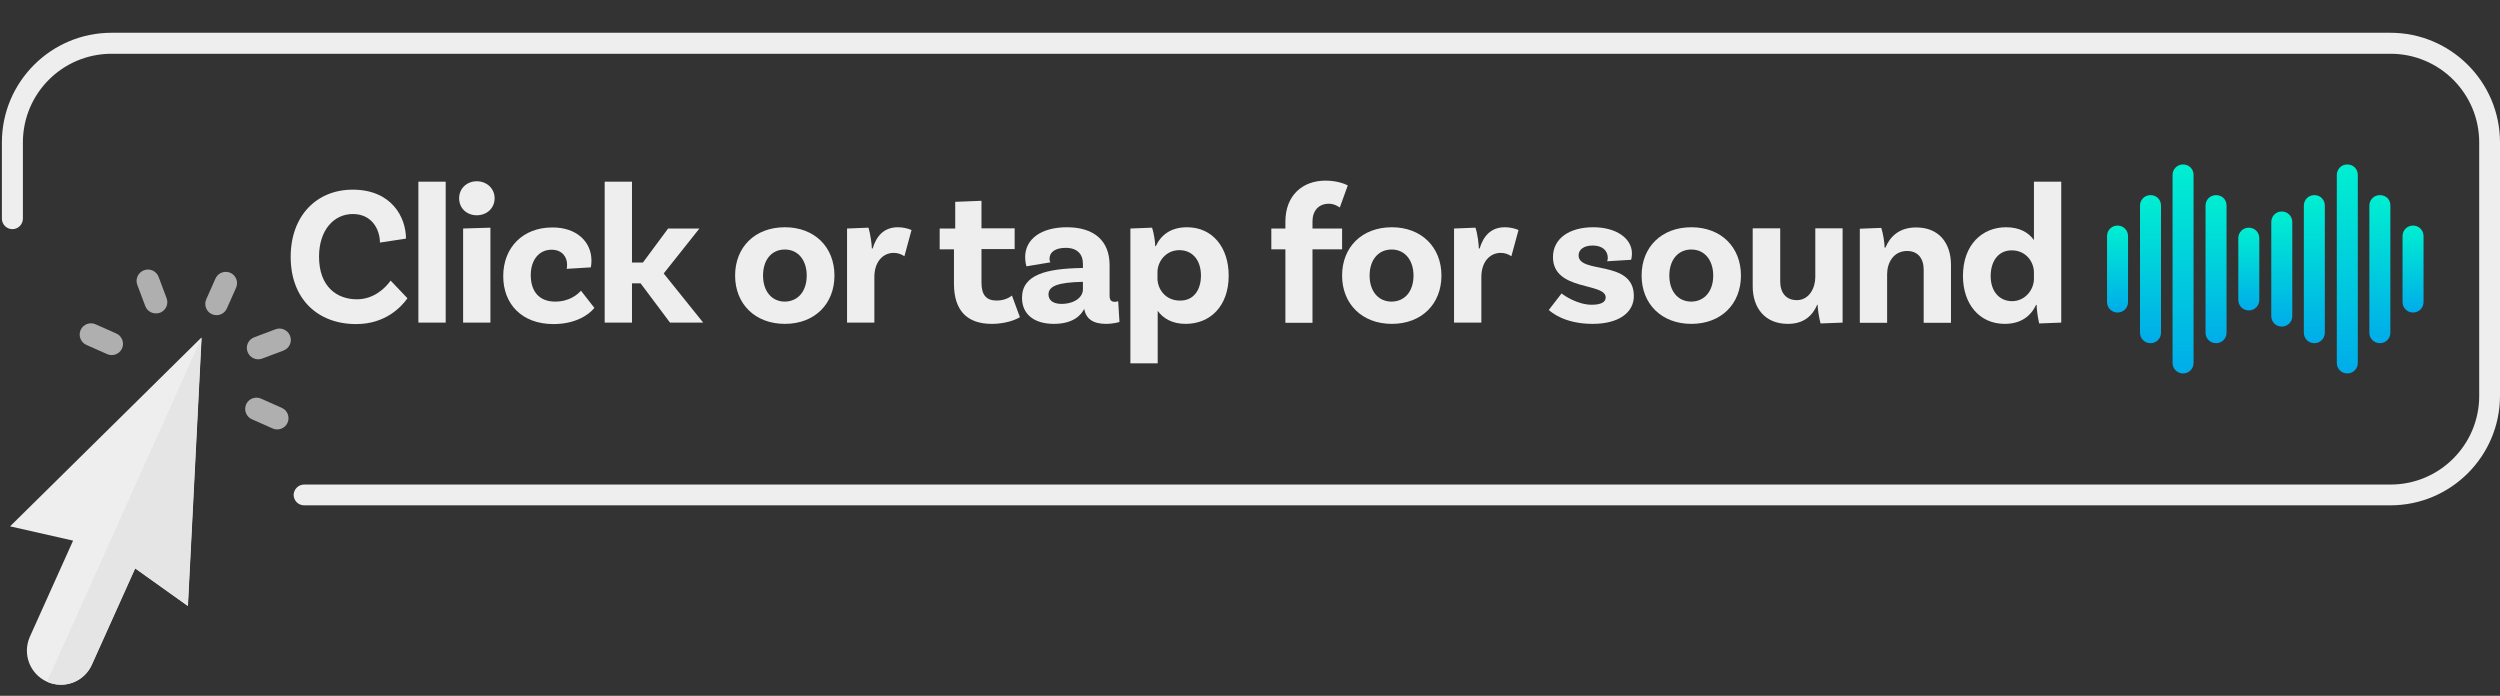 <?xml version="1.0" encoding="utf-8"?>
<!-- Generator: Adobe Illustrator 25.0.0, SVG Export Plug-In . SVG Version: 6.00 Build 0)  -->
<svg version="1.1" id="Layer_1" xmlns="http://www.w3.org/2000/svg" xmlns:xlink="http://www.w3.org/1999/xlink" x="0px" y="0px"
	 viewBox="0 0 1190.3 331.3" style="enable-background:new 0 0 1190.3 331.3;" xml:space="preserve">
<rect x="0" y="0" width="1190.3" height="331.3" fill="#333333" stroke="none"/>
<style type="text/css">
	.st0{fill:#EEEEEE;}
	.st1{fill:#AFAFAF;}
	.st2{fill:#E5E5E5;}
	.st3{fill:url(#SVGID_1_);}
	.st4{fill:url(#SVGID_2_);}
	.st5{fill:url(#SVGID_3_);}
	.st6{fill:url(#SVGID_4_);}
	.st7{fill:url(#SVGID_5_);}
	.st8{fill:url(#SVGID_6_);}
	.st9{fill:url(#SVGID_7_);}
	.st10{fill:url(#SVGID_8_);}
	.st11{fill:url(#SVGID_9_);}
	.st12{fill:url(#SVGID_10_);}
</style>
<g>
	<path class="st0" d="M193.3,113.6l-12.4,1.9c0-5.8-3.5-13.6-12.9-13.6c-9,0-16.1,7.6-16.1,20.3c0,14.4,8.6,20.3,18,20.3
		c8.1,0,13.5-5.3,16.1-8.9l8,8.4c-2.8,4-10.4,12.3-24.4,12.3c-18.6,0-31.2-12.2-31.2-32c0-19.6,12.4-32,29.5-32
		C186.6,90.3,193.3,103.6,193.3,113.6z"/>
	<path class="st0" d="M199.2,86.5h13v67.1h-13V86.5z"/>
	<path class="st0" d="M227,102.5c-4.7,0-8.4-3.3-8.4-8.1c0-4.7,3.7-8.1,8.4-8.1c4.7,0,8.5,3.4,8.5,8.1
		C235.5,99.2,231.7,102.5,227,102.5z M220.5,108.8l13-0.4v45.2h-13V108.8z"/>
	<path class="st0" d="M281.6,124c0,2-0.3,3.3-0.3,3.3l-11.5,0.7c0.1-0.2,0.2-1,0.2-2c0-3.8-2.5-7.1-7.4-7.1c-5.9,0-9.9,4.8-9.9,12.1
		c0,7.6,3.9,12.6,11.6,12.6c7,0,10.9-3.6,12.3-5.2l6.4,8.2c-2.9,3.6-9.4,7.7-19.5,7.7c-15,0-23.9-9.5-23.9-22.8
		c0-13.8,9.5-23.2,23.3-23.2C274.6,108.2,281.6,115.2,281.6,124z"/>
	<path class="st0" d="M305,134.9h-4.1v18.7h-13V86.5h13V125h5.2l12-16.2H333L316,130.2l18.8,23.4h-15.8L305,134.9z"/>
	<path class="st0" d="M397.3,131.2c0,13.5-9.4,23-23.6,23c-14.2,0-23.7-9.5-23.7-23s9.4-23,23.7-23
		C387.9,108.2,397.3,117.7,397.3,131.2z M384.1,131.2c0-7.2-4-12.4-10.4-12.4c-6.5,0-10.4,5.1-10.4,12.4c0,7.3,4,12.4,10.4,12.4
		C380.1,143.5,384.1,138.5,384.1,131.2z"/>
	<path class="st0" d="M434,109.5l-3.4,12.5c-1.5-1-3.1-1.6-5.1-1.6c-4.9,0-9.2,4-9.2,11.5v21.7h-13v-44.8l10.2-0.4
		c0.9,2.9,1.6,8,1.6,9.9h0.4c1.7-5.7,5.2-10.1,12-10.1C429.9,108.2,432,108.7,434,109.5z"/>
	<path class="st0" d="M485.6,151c0,0-4.8,3.2-13.4,3.2c-11.8,0-18-6.4-18-19.1v-16.4h-6.8v-9.9h7.4V96.1l12.5-0.5v13.1h15.8v9.9
		h-15.8v15.9c0,6,2.3,8.6,7.3,8.6c4.6,0,7.2-2.4,7.2-2.4L485.6,151z"/>
	<path class="st0" d="M533,153.3c0,0-2.8,0.9-6.4,0.9c-6.2,0-9.5-2.4-10.4-7.1c-1.4,2.8-5.1,7.1-14.4,7.1c-9.7,0-15.2-4.8-15.2-12.4
		c0-11.1,11.7-13.9,28.4-14.2h0.6v-2c0-4.6-2.7-7.6-8.2-7.6c-4.9,0-7.7,2-7.7,5.2c0,0.7,0.1,1.2,0.4,1.7l-11.4,1.9
		c0,0-0.6-1.9-0.6-4.4c0-8.5,7.5-14.2,19.9-14.2c13.2,0,20.3,6.7,20.3,18v14.6c0,2.1,0.8,2.9,2.5,2.9c0.6,0,1.1-0.1,1.6-0.3
		L533,153.3z M515.6,137.8v-3.6h-0.6c-10.7,0.3-15.8,1.8-15.8,6c0,2.9,2.4,4.5,6.3,4.5C511.8,144.6,515.6,141.4,515.6,137.8z"/>
	<path class="st0" d="M585,131.2c0,14.6-8.8,23-20.5,23c-6.4,0-10.7-2.6-13.3-6.2v25h-13v-64.2l10.3-0.4c1,2.8,1.6,7.6,1.5,8.8h0.3
		c2.4-5.2,7-9,14.9-9C577.3,108.2,585,117.8,585,131.2z M571.8,131.2c0-7.3-4-12.1-10.3-12.1c-6.3,0-10.4,5.3-10.4,10.5v3
		c0,4.9,3.7,10.5,10.6,10.5C567.9,143.3,571.8,138.5,571.8,131.2z"/>
	<path class="st0" d="M624.9,108.8h14.1v9.9h-14.1v35H612v-35h-6.7v-9.9h6.7v-3.3C612,93.2,620,86,631.1,86c6.3,0,10.3,2.1,10.6,2.3
		l-3.8,10.5c-0.5-0.3-2.4-1.8-5.2-1.8c-4.8,0-7.8,3.3-7.8,8.4V108.8z"/>
	<path class="st0" d="M686.3,131.2c0,13.5-9.4,23-23.6,23c-14.2,0-23.7-9.5-23.7-23s9.4-23,23.7-23
		C676.8,108.2,686.3,117.7,686.3,131.2z M673,131.2c0-7.2-4-12.4-10.4-12.4c-6.5,0-10.5,5.1-10.5,12.4c0,7.3,4,12.4,10.5,12.4
		C669.1,143.5,673,138.5,673,131.2z"/>
	<path class="st0" d="M723,109.5l-3.4,12.5c-1.5-1-3.1-1.6-5.1-1.6c-4.9,0-9.2,4-9.2,11.5v21.7h-13v-44.8l10.2-0.4
		c1,2.9,1.6,8,1.6,9.9h0.4c1.7-5.7,5.2-10.1,12-10.1C718.9,108.2,721,108.7,723,109.5z"/>
	<path class="st0" d="M765.5,122.8c0-3.6-2.7-5.9-7.2-5.9c-4.3,0-6.7,2-6.7,4.7c0,9,26.2,1.9,26.3,19.2c0.1,8.1-7.3,13.4-19.6,13.4
		c-13.6,0-19.8-5.7-20.9-6.6l6.1-7.9c1,0.9,7.6,5.4,14.3,5.4c4.6,0,6.7-1.3,6.7-3.5c0-7.2-25.1-2.9-25.1-19.2
		c0-8.7,7.6-14.2,19.2-14.2c10.8,0,18.4,5.2,18.4,12.5c0,1.8-0.4,3-0.4,3l-11.5,0.7C765.4,124.1,765.5,123.5,765.5,122.8z"/>
	<path class="st0" d="M828.9,131.2c0,13.5-9.4,23-23.6,23c-14.2,0-23.7-9.5-23.7-23s9.4-23,23.7-23
		C819.5,108.2,828.9,117.7,828.9,131.2z M815.7,131.2c0-7.2-4-12.4-10.4-12.4c-6.5,0-10.5,5.1-10.5,12.4c0,7.3,4,12.4,10.5,12.4
		C811.7,143.5,815.7,138.5,815.7,131.2z"/>
	<path class="st0" d="M877.3,108.8v44.8l-10.5,0.4c-0.8-2.9-1.4-7.5-1.4-8.9h-0.2c-2.2,5.2-6.4,9.1-13.9,9.1
		c-11.1,0-16.8-7.7-16.8-17.9v-27.6h13.1V134c0,5.3,2.7,8.9,7.9,8.9c5.9,0,8.8-5.8,8.8-11v-23.2H877.3z"/>
	<path class="st0" d="M928.9,126.1v27.6h-13v-25.3c0-5.3-2.7-8.9-7.9-8.9c-6.6,0-9.5,5.8-9.5,11v23.2h-13v-44.8l10.2-0.4
		c1,2.9,1.6,7.5,1.6,9.4h0.4c2.2-5.3,6.6-9.6,14.5-9.6C923.3,108.2,928.9,115.9,928.9,126.1z"/>
	<path class="st0" d="M981.4,86.5v67.1l-10.5,0.4c-0.7-2.8-1.3-7.6-1.2-8.8h-0.3c-2.5,5.3-7.2,9-14.9,9c-12.2,0-19.9-9.6-19.9-22.8
		c0-14.8,9.1-23.2,20.5-23.2c6.5,0,10.7,2.5,13.3,6.1V86.5H981.4z M968.4,132.7v-3c0-4.9-3.7-10.5-10.6-10.5c-6.1,0-10,4.8-10,12.3
		c0,7.1,4,11.9,10.3,11.9C964.3,143.3,968.4,137.9,968.4,132.7z"/>
</g>
<g>
	<path class="st0" d="M22.4,324.6c-8.2-3.7-11.8-13.2-8.2-21.4l20.6-45.8l-30-6.8l91.1-89.9l-6.5,127.8l-25.1-17.9l-20.6,45.8
		C40.2,324.6,30.6,328.2,22.4,324.6z"/>
	<g>
		<path class="st1" d="M100.9,149.6c-2.7-1.2-3.9-4.4-2.7-7.1l4.4-9.9c1.2-2.7,4.4-3.9,7.1-2.7c2.7,1.2,3.9,4.4,2.7,7.1l-4.4,9.9
			C106.8,149.6,103.6,150.8,100.9,149.6z"/>
		<path class="st1" d="M117.9,167.6c-1.1-2.8,0.3-5.9,3.1-7l10.1-3.8c2.8-1.1,5.9,0.3,7,3.1s-0.3,5.9-3.1,7l-10.1,3.8
			C122.1,171.8,119,170.4,117.9,167.6z"/>
		<path class="st1" d="M129.8,204l-9.9-4.4c-2.7-1.2-3.9-4.4-2.7-7.1c1.2-2.7,4.4-3.9,7.1-2.7l9.9,4.4c2.7,1.2,3.9,4.4,2.7,7.1
			C135.7,204,132.5,205.2,129.8,204z"/>
		<path class="st1" d="M69.2,145.8l-3.8-10.1c-1.1-2.8,0.3-5.9,3.1-7c2.8-1.1,5.9,0.3,7,3.1l3.8,10.1c1.1,2.8-0.3,5.9-3.1,7
			C73.3,149.9,70.2,148.5,69.2,145.8z"/>
		<path class="st1" d="M51,168.6l-9.9-4.4c-2.7-1.2-3.9-4.4-2.7-7.1c1.2-2.7,4.4-3.9,7.1-2.7l9.9,4.4c2.7,1.2,3.9,4.4,2.7,7.1
			C56.9,168.6,53.7,169.8,51,168.6z"/>
	</g>
	<path class="st2" d="M22.4,324.6c8.2,3.7,17.7,0,21.4-8.2l20.6-45.8l25.1,17.9l6.5-127.8L22.4,324.6z"/>
</g>
<path class="st0" d="M1138.1,15.6H53.1C24.3,15.6,0.9,39,0.9,67.8l0,0v36.3c0,2.7,2.2,5,5,5l0,0c2.7,0,5-2.2,5-5V67.8
	c0-23.3,18.9-42.2,42.2-42.2h1085.1c23.3,0,42.2,18.9,42.2,42.2v120.7c0,23.3-18.9,42.2-42.2,42.2H144.8c-2.7,0-4.9,2.2-5,4.9l0,0
	c0,2.7,2.2,5,5,5h993.3c28.8,0,52.2-23.4,52.2-52.2c0,0,0,0,0,0V67.8C1190.3,39,1166.9,15.6,1138.1,15.6
	C1138.1,15.6,1138.1,15.6,1138.1,15.6z"/>
<g>
	
		<linearGradient id="SVGID_1_" gradientUnits="userSpaceOnUse" x1="483.898" y1="378.748" x2="483.898" y2="371.201" gradientTransform="matrix(5.224 0 0 -5.224 -1457.449 2087.163)">
		<stop  offset="0" style="stop-color:#00EFD1"/>
		<stop  offset="1" style="stop-color:#00ACEA"/>
	</linearGradient>
	<path class="st3" d="M1070.7,108.4c-2.8,0-5,2.2-5,5v29.4c0,2.8,2.2,5,5,5c2.8,0,5-2.2,5-5v-29.4
		C1075.7,110.6,1073.5,108.4,1070.7,108.4z"/>
	
		<linearGradient id="SVGID_2_" gradientUnits="userSpaceOnUse" x1="480.924" y1="381.722" x2="480.924" y2="368.228" gradientTransform="matrix(5.224 0 0 -5.224 -1457.449 2087.163)">
		<stop  offset="0" style="stop-color:#00EFD1"/>
		<stop  offset="1" style="stop-color:#00ACEA"/>
	</linearGradient>
	<path class="st4" d="M1055.1,92.9c-2.8,0-5,2.2-5,5v60.5c0,2.8,2.2,5,5,5s5-2.2,5-5V97.9C1060.1,95,1058,92.9,1055.1,92.9z"/>
	
		<linearGradient id="SVGID_3_" gradientUnits="userSpaceOnUse" x1="477.918" y1="384.503" x2="477.918" y2="365.446" gradientTransform="matrix(5.224 0 0 -5.224 -1457.449 2087.163)">
		<stop  offset="0" style="stop-color:#00EFD1"/>
		<stop  offset="1" style="stop-color:#00ACEA"/>
	</linearGradient>
	<path class="st5" d="M1039.4,78.3c-2.8,0-5,2.2-5,5v89.5c0,2.8,2.2,5,5,5c2.8,0,5-2.2,5-5V83.3
		C1044.4,80.5,1042.3,78.3,1039.4,78.3z"/>
	
		<linearGradient id="SVGID_4_" gradientUnits="userSpaceOnUse" x1="474.944" y1="381.722" x2="474.944" y2="368.228" gradientTransform="matrix(5.224 0 0 -5.224 -1457.449 2087.163)">
		<stop  offset="0" style="stop-color:#00EFD1"/>
		<stop  offset="1" style="stop-color:#00ACEA"/>
	</linearGradient>
	<path class="st6" d="M1023.9,92.9c-2.8,0-5,2.2-5,5v60.5c0,2.8,2.2,5,5,5c2.8,0,5-2.2,5-5V97.9C1028.9,95,1026.7,92.9,1023.9,92.9z
		"/>
	
		<linearGradient id="SVGID_5_" gradientUnits="userSpaceOnUse" x1="471.938" y1="378.94" x2="471.938" y2="371.01" gradientTransform="matrix(5.224 0 0 -5.224 -1457.449 2087.163)">
		<stop  offset="0" style="stop-color:#00EFD1"/>
		<stop  offset="1" style="stop-color:#00ACEA"/>
	</linearGradient>
	<path class="st7" d="M1008.2,107.4c-2.8,0-5,2.2-5,5v31.4c0,2.8,2.2,5,5,5s5-2.2,5-5v-31.4C1013.2,109.6,1011,107.4,1008.2,107.4z"
		/>
	
		<linearGradient id="SVGID_6_" gradientUnits="userSpaceOnUse" x1="492.883" y1="384.503" x2="492.883" y2="365.446" gradientTransform="matrix(5.224 0 0 -5.224 -1457.449 2087.163)">
		<stop  offset="0" style="stop-color:#00EFD1"/>
		<stop  offset="1" style="stop-color:#00ACEA"/>
	</linearGradient>
	<path class="st8" d="M1117.6,78.3c-2.8,0-5,2.2-5,5v89.5c0,2.8,2.2,5,5,5c2.8,0,5-2.2,5-5V83.3
		C1122.6,80.5,1120.5,78.3,1117.6,78.3z"/>
	
		<linearGradient id="SVGID_7_" gradientUnits="userSpaceOnUse" x1="489.877" y1="381.722" x2="489.877" y2="368.228" gradientTransform="matrix(5.224 0 0 -5.224 -1457.449 2087.163)">
		<stop  offset="0" style="stop-color:#00EFD1"/>
		<stop  offset="1" style="stop-color:#00ACEA"/>
	</linearGradient>
	<path class="st9" d="M1101.9,92.9c-2.8,0-5,2.2-5,5v60.5c0,2.8,2.2,5,5,5c2.8,0,5-2.2,5-5V97.9C1106.9,95,1104.7,92.9,1101.9,92.9z
		"/>
	
		<linearGradient id="SVGID_8_" gradientUnits="userSpaceOnUse" x1="486.903" y1="380.219" x2="486.903" y2="369.73" gradientTransform="matrix(5.224 0 0 -5.224 -1457.449 2087.163)">
		<stop  offset="0" style="stop-color:#00EFD1"/>
		<stop  offset="1" style="stop-color:#00ACEA"/>
	</linearGradient>
	<path class="st10" d="M1086.4,100.7c-2.8,0-5,2.2-5,5v44.8c0,2.8,2.2,5,5,5c2.8,0,5-2.2,5-5v-44.8
		C1091.4,102.9,1089.2,100.7,1086.4,100.7z"/>
	
		<linearGradient id="SVGID_9_" gradientUnits="userSpaceOnUse" x1="495.857" y1="381.722" x2="495.857" y2="368.228" gradientTransform="matrix(5.224 0 0 -5.224 -1457.449 2087.163)">
		<stop  offset="0" style="stop-color:#00EFD1"/>
		<stop  offset="1" style="stop-color:#00ACEA"/>
	</linearGradient>
	<path class="st11" d="M1133.1,92.9c-2.8,0-5,2.2-5,5v60.5c0,2.8,2.2,5,5,5s5-2.2,5-5V97.9C1138.2,95,1136,92.9,1133.1,92.9z"/>
	
		<linearGradient id="SVGID_10_" gradientUnits="userSpaceOnUse" x1="498.863" y1="378.94" x2="498.863" y2="371.01" gradientTransform="matrix(5.224 0 0 -5.224 -1457.449 2087.163)">
		<stop  offset="0" style="stop-color:#00EFD1"/>
		<stop  offset="1" style="stop-color:#00ACEA"/>
	</linearGradient>
	<path class="st12" d="M1148.9,107.4c-2.8,0-5,2.2-5,5v31.4c0,2.8,2.2,5,5,5c2.8,0,5-2.2,5-5v-31.4
		C1153.9,109.6,1151.7,107.4,1148.9,107.4z"/>
</g>
</svg>
